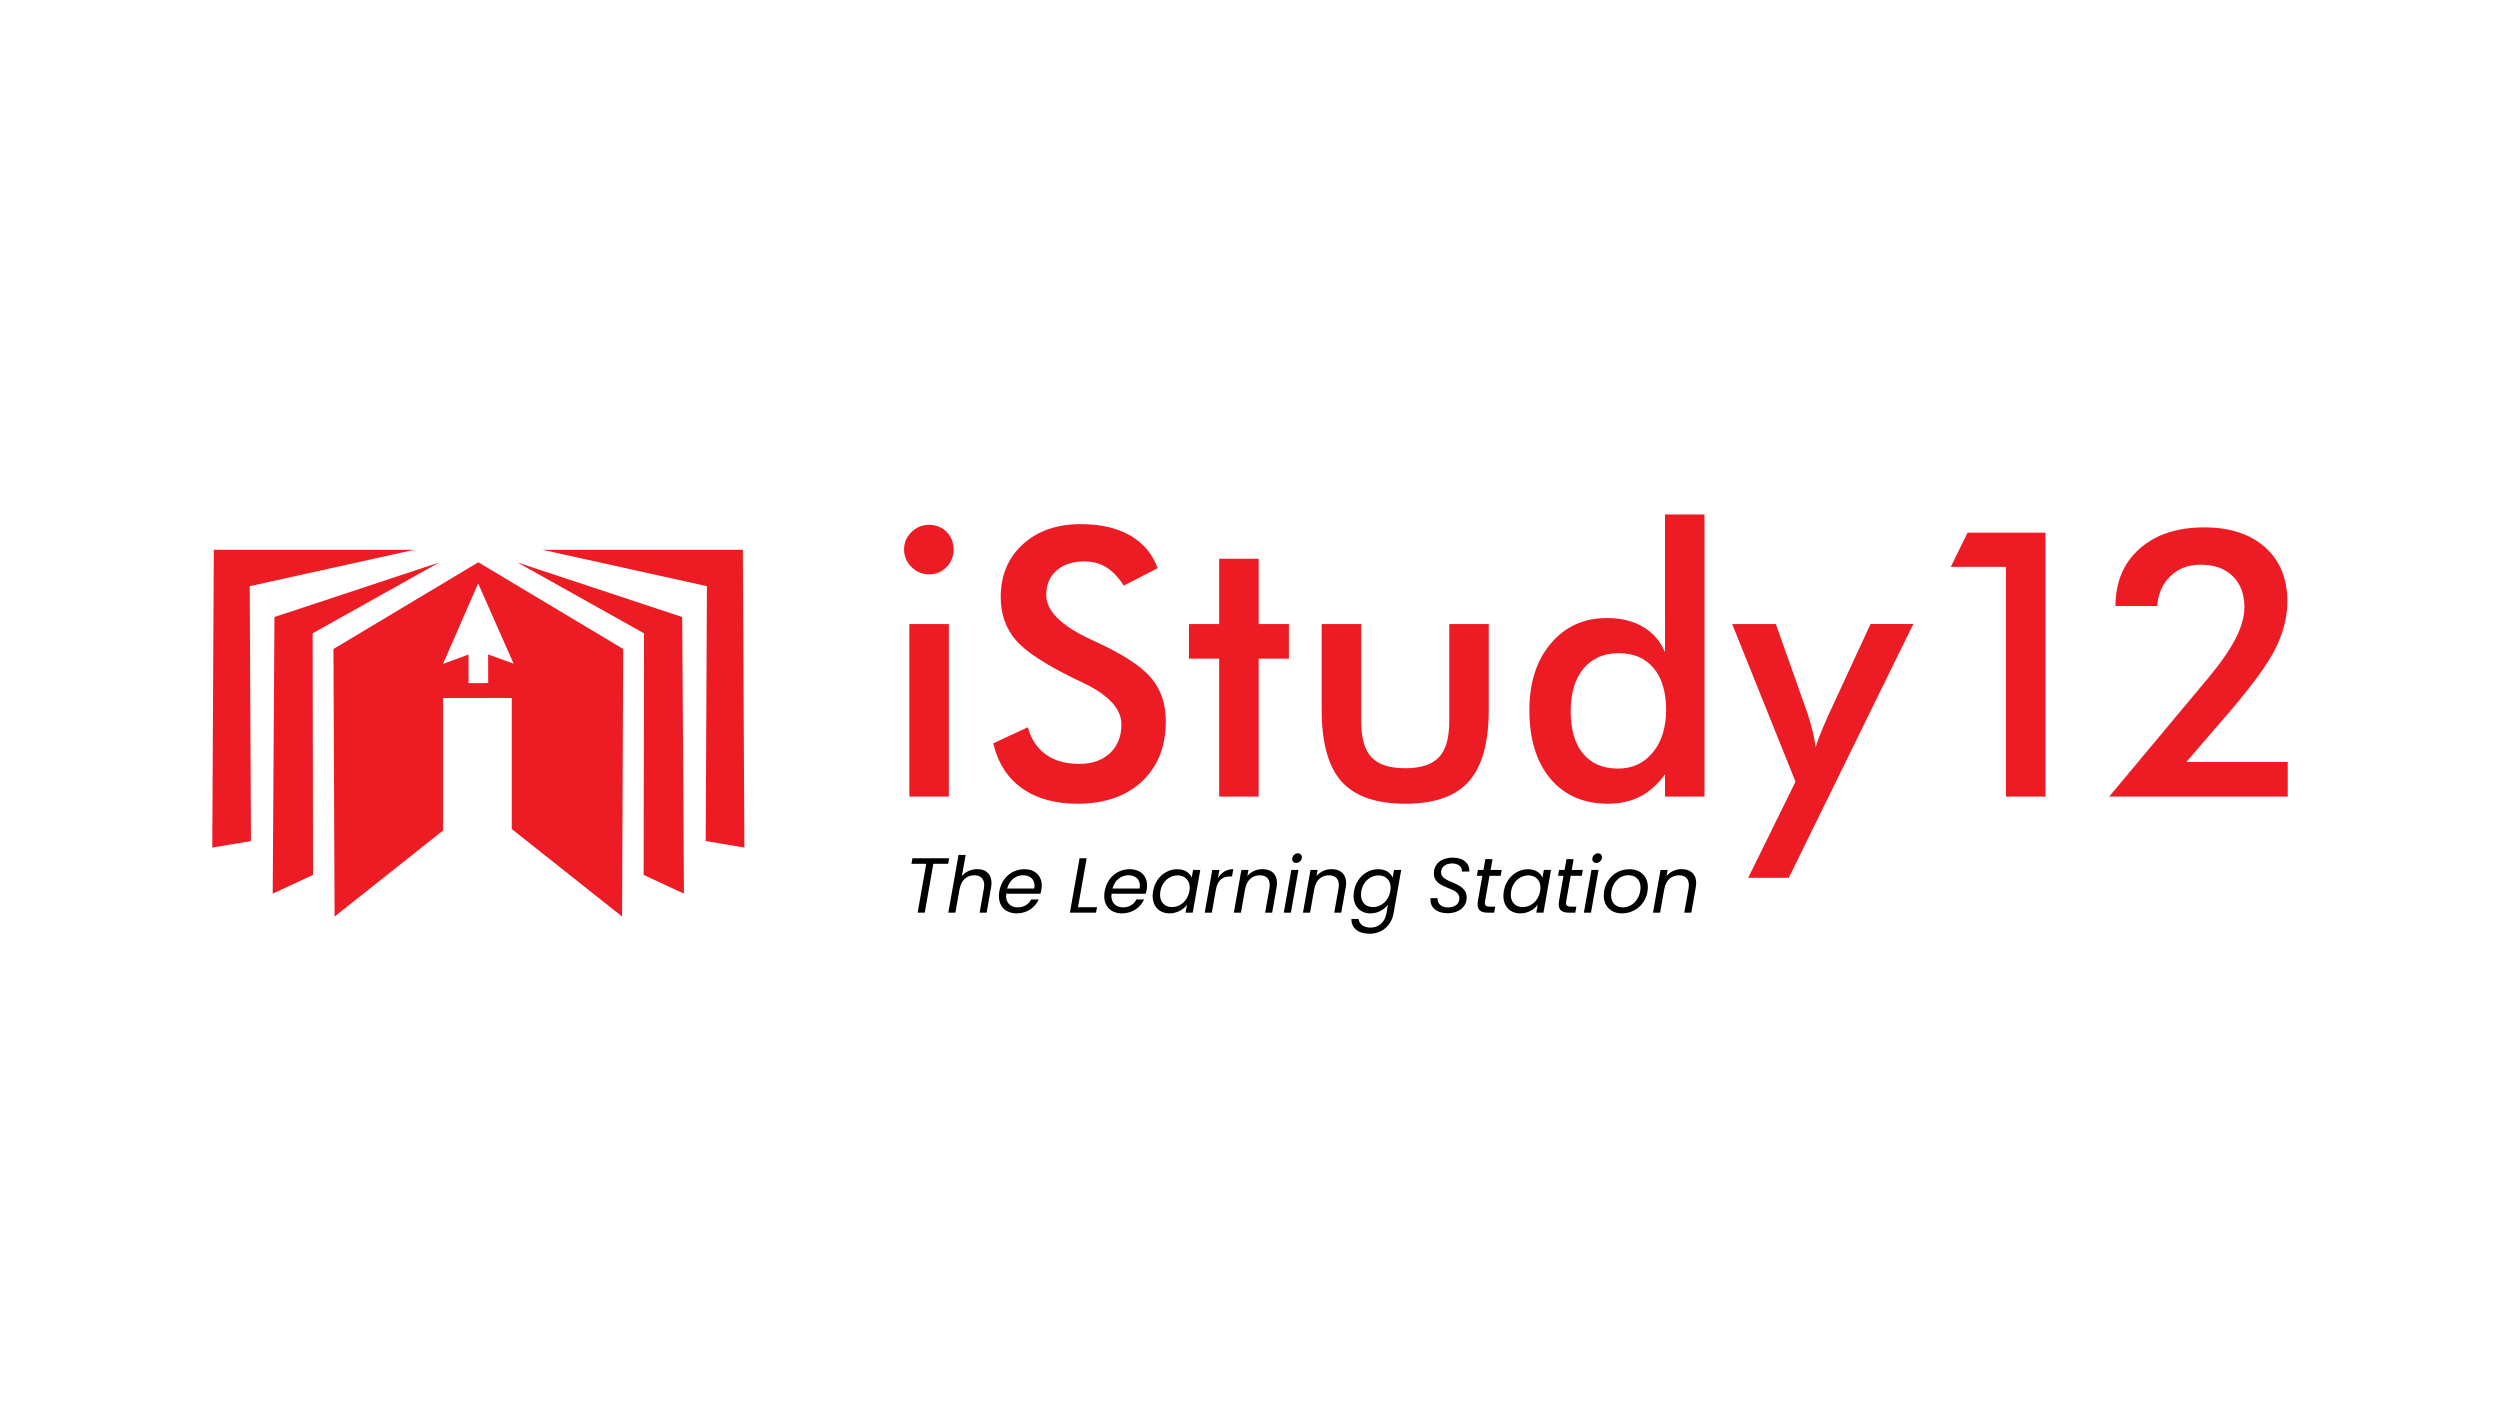 <?xml version="1.0" encoding="utf-8"?>
<!-- Generator: Adobe Illustrator 25.1.0, SVG Export Plug-In . SVG Version: 6.00 Build 0)  -->
<svg version="1.1" id="Layer_1" xmlns="http://www.w3.org/2000/svg" xmlns:xlink="http://www.w3.org/1999/xlink" x="0px" y="0px"
	 viewBox="0 0 1920 1080" style="enable-background:new 0 0 1920 1080;" xml:space="preserve">
<style type="text/css">
	.st0{fill:#ED1C24;}
</style>
<g>
	<g>
		<g>
			<g>
				<polygon class="st0" points="397.44,432 494.59,486.38 494.31,671.95 525.27,686.31 523.93,473.87 				"/>
			</g>
			<g>
				<polygon class="st0" points="571.69,650.94 570.5,422.27 416.73,422.27 542.92,450.17 541.97,645.93 				"/>
			</g>
			<g>
				<polygon class="st0" points="337.27,432 210.78,473.87 209.44,686.31 240.4,671.95 240.12,486.38 				"/>
			</g>
			<g>
				<polygon class="st0" points="317.98,422.27 164.2,422.27 163.02,650.94 192.74,645.93 191.79,450.17 				"/>
			</g>
		</g>
		<g>
			<path class="st0" d="M367.35,431.83l-111.26,66.6l0.87,205.48l83.29-66.06v-101.8h27.21l20.17-0.03v0.03h5.41v100.66l84.73,67.2
				l0.84-205.48L367.35,431.83z M374.88,502.62l0.05,21.99l-15.09,0.05l-0.03-21.99l-19.57,7.2l26.97-61.79l27.24,61.62
				L374.88,502.62z"/>
		</g>
	</g>
	<g>
		<path class="st0" d="M694.32,421.95c0-5.12,1.89-9.55,5.66-13.28c3.77-3.73,8.27-5.59,13.49-5.59c5.4,0,9.9,1.8,13.49,5.38
			c3.59,3.59,5.38,8.09,5.38,13.49c0,5.41-1.82,9.95-5.45,13.63c-3.64,3.68-8.11,5.52-13.42,5.52c-5.22,0-9.72-1.89-13.49-5.66
			C696.21,431.67,694.32,427.17,694.32,421.95z M698.37,611.81V479.27h30.34v132.54H698.37z"/>
		<path class="st0" d="M762.82,570.85l26.56-12.3c2.52,9.14,7.13,16.1,13.84,20.9c6.71,4.8,15.28,7.2,25.72,7.2
			c9.88,0,17.73-2.75,23.56-8.25c5.82-5.5,8.74-12.86,8.74-22.09c0-12.02-9.97-22.74-29.92-32.16c-2.8-1.4-4.94-2.42-6.43-3.08
			c-22.56-11-37.59-20.95-45.09-29.85c-7.5-8.9-11.25-19.78-11.25-32.64c0-16.68,5.66-30.2,16.99-40.54
			c11.32-10.35,26.17-15.52,44.53-15.52c15.1,0,27.73,2.91,37.89,8.74c10.16,5.83,17.2,14.19,21.11,25.1l-26,13.42
			c-4.1-6.43-8.6-11.14-13.49-14.12c-4.89-2.98-10.51-4.47-16.85-4.47c-8.95,0-16.06,2.33-21.32,6.99c-5.27,4.66-7.9,10.9-7.9,18.73
			c0,12.3,11.56,23.77,34.67,34.39c1.77,0.84,3.17,1.49,4.19,1.96c20.22,9.32,34.11,18.43,41.66,27.33
			c7.55,8.9,11.32,20.02,11.32,33.34c0,19.39-6.11,34.79-18.31,46.21c-12.21,11.42-28.71,17.13-49.49,17.13
			c-17.43,0-31.71-4.01-42.85-12.02C773.57,597.22,766.27,585.76,762.82,570.85z"/>
		<path class="st0" d="M936.32,611.81V505.84h-23.21v-26.56h23.21v-50.19h30.34v50.19h23.21v26.56h-23.21v105.97H936.32z"/>
		<path class="st0" d="M1045.37,479.27v74.66c0,12.86,2.66,22.09,7.97,27.68c5.31,5.59,13.93,8.39,25.86,8.39
			c11.93,0,20.55-2.8,25.86-8.39c5.31-5.59,7.97-14.82,7.97-27.68v-74.66h30.34v65.57c0,25.35-5.08,43.76-15.24,55.22
			c-10.16,11.46-26.38,17.2-48.65,17.2c-22.65,0-39.05-5.68-49.21-17.06c-10.16-11.37-15.24-29.83-15.24-55.36v-65.57H1045.37z"/>
		<path class="st0" d="M1278.71,395.11h30.34v216.7h-30.34v-17.2c-5.41,7.64-11.72,13.33-18.94,17.06
			c-7.22,3.73-15.5,5.59-24.82,5.59c-18.73,0-33.48-6.41-44.25-19.22c-10.76-12.81-16.15-30.36-16.15-52.64
			c0-21.16,5.5-38.24,16.5-51.24c11-13,25.35-19.5,43.06-19.5c10.81,0,20.06,2.26,27.75,6.78c7.69,4.52,13.3,11.02,16.85,19.5
			V395.11z M1279.55,545.12c0-13.7-3.19-24.37-9.58-32.02c-6.39-7.64-15.31-11.46-26.77-11.46s-20.48,3.94-27.05,11.81
			c-6.57,7.88-9.86,18.8-9.86,32.78c0,14.08,3.17,24.93,9.51,32.58c6.34,7.64,15.28,11.46,26.84,11.46c11,0,19.9-4.12,26.7-12.37
			C1276.15,569.66,1279.55,558.73,1279.55,545.12z"/>
		<path class="st0" d="M1373.78,674.16h-31.18l36.35-73.82l-48.65-121.07h33.55l24.33,68.64c1.4,4.19,2.63,8.46,3.71,12.79
			c1.07,4.33,1.93,8.74,2.59,13.21c1.21-4.66,4.1-12.07,8.67-22.23l0.7-1.68l32.71-70.74h32.85L1373.78,674.16z"/>
		<path class="st0" d="M1540.57,611.81V435.37h-42.36l12.86-26.28h59.84v202.72H1540.57z"/>
		<path class="st0" d="M1756.98,585.25v26.56h-137.15l76.47-91.57c9.51-11.46,16.45-21.53,20.83-30.2
			c4.38-8.67,6.57-16.54,6.57-23.63c0-10.16-3.01-18.15-9.02-23.98c-6.01-5.82-14.24-8.74-24.68-8.74c-9.32,0-17.01,2.91-23.07,8.74
			c-6.06,5.83-9.46,13.49-10.21,23h-32.02c0-18.36,6.15-33.02,18.45-43.97c12.3-10.95,28.85-16.43,49.63-16.43
			c19.76,0,35.35,5.08,46.77,15.24c11.42,10.16,17.13,24,17.13,41.52c0,12.49-3.29,25.1-9.86,37.82
			c-6.57,12.72-20.48,31.2-41.73,55.43l-26,30.2H1756.98z"/>
	</g>
	<g>
		<path d="M700.74,659.17h28.22l-0.78,4.25H716.8l-6.59,37.51h-5.45l6.59-37.51h-11.38L700.74,659.17z"/>
		<path d="M736.16,656.59h5.45l-2.88,16.24c2.76-3.42,7.19-5.33,11.8-5.33c7.31,0,12.28,4.67,10.61,14.08l-3.42,19.35h-5.39
			l3.3-18.58c1.14-6.71-1.86-10.13-7.37-10.13c-5.57,0-10.01,3.48-11.27,10.55v-0.12l-3.24,18.28h-5.45L736.16,656.59z"/>
		<path d="M780.8,701.47c-9.35,0-15.16-6.59-13.3-17.02c1.86-10.37,9.71-16.9,19.23-16.9c9.53,0,14.62,6.71,13.06,15.58
			c-0.18,1.14-0.42,2.1-0.78,3.24h-26.25c-0.84,6.71,3.18,10.49,8.87,10.49c4.91,0,8.45-2.52,10.25-6.05h5.87
			C795,696.8,788.95,701.47,780.8,701.47z M773.49,682.42h20.79c1.2-6.71-2.94-10.25-8.57-10.25
			C780.32,672.17,775.17,675.83,773.49,682.42z"/>
		<path d="M834.56,659.17l-6.65,37.57h14.62l-0.78,4.19h-20.07l7.43-41.76H834.56z"/>
		<path d="M861.7,701.47c-9.35,0-15.16-6.59-13.3-17.02c1.86-10.37,9.71-16.9,19.23-16.9c9.53,0,14.62,6.71,13.06,15.58
			c-0.18,1.14-0.42,2.1-0.78,3.24h-26.25c-0.84,6.71,3.18,10.49,8.87,10.49c4.91,0,8.45-2.52,10.25-6.05h5.87
			C875.91,696.8,869.85,701.47,861.7,701.47z M854.39,682.42h20.79c1.2-6.71-2.94-10.25-8.57-10.25
			C861.23,672.17,856.07,675.83,854.39,682.42z"/>
		<path d="M904.19,667.56c6.11,0,9.71,3.12,11.03,6.53l1.08-5.99h5.51L916,700.93h-5.51l1.14-6.11c-2.64,3.54-7.43,6.65-13.48,6.65
			c-8.75,0-14.38-6.89-12.58-17.08C887.35,674.15,895.32,667.56,904.19,667.56z M904.43,672.29c-5.99,0-11.92,4.37-13.24,12.1
			c-1.38,7.73,2.94,12.28,8.93,12.28c5.99,0,11.92-4.49,13.3-12.22C914.8,676.85,910.42,672.29,904.43,672.29z"/>
		<path d="M930.68,700.93h-5.45l5.81-32.84h5.45l-1.08,6.23c2.58-4.19,6.59-6.83,11.8-6.83l-1.02,5.63h-1.44
			c-5.21,0-9.53,2.34-10.91,9.95L930.68,700.93z"/>
		<path d="M974.91,682.36c1.14-6.71-1.86-10.13-7.37-10.13c-5.57,0-10.01,3.48-11.27,10.55v-0.12l-3.24,18.28h-5.45l5.81-32.84h5.45
			l-0.84,4.73c2.76-3.47,7.07-5.33,11.5-5.33c7.55,0,12.58,4.67,10.91,14.08L977,700.93h-5.39L974.91,682.36z"/>
		<path d="M991.75,668.1h5.45l-5.81,32.84h-5.45L991.75,668.1z M992.47,659.05c0.36-2.1,2.28-3.71,4.31-3.71
			c2.04,0,3.36,1.62,3,3.71c-0.36,2.1-2.28,3.71-4.31,3.71S992.11,661.15,992.47,659.05z"/>
		<path d="M1028,682.36c1.14-6.71-1.86-10.13-7.37-10.13c-5.57,0-10.01,3.48-11.27,10.55v-0.12l-3.24,18.28h-5.45l5.81-32.84h5.45
			l-0.84,4.73c2.76-3.47,7.07-5.33,11.5-5.33c7.55,0,12.58,4.67,10.91,14.08l-3.42,19.35h-5.39L1028,682.36z"/>
		<path d="M1058.51,667.56c5.93,0,9.77,3,11.03,6.53l1.08-5.99h5.51l-5.93,33.56c-1.62,9.05-8.81,15.46-18.4,15.46
			c-8.63,0-14.08-4.37-13.9-11.38h5.45c0.48,3.95,3.9,6.65,9.29,6.65c5.81,0,10.85-3.72,12.1-10.73l1.2-6.89
			c-2.64,3.54-7.43,6.71-13.42,6.71c-8.81,0-14.44-6.89-12.64-17.08C1041.67,674.15,1049.64,667.56,1058.51,667.56z M1058.75,672.29
			c-5.99,0-11.92,4.37-13.24,12.1c-1.38,7.73,2.94,12.28,8.93,12.28s11.92-4.49,13.3-12.22
			C1069.11,676.85,1064.74,672.29,1058.75,672.29z"/>
		<path d="M1111.66,701.35c-8.21,0-13.78-4.49-13-11.57h5.39c-0.24,3.54,2.1,7.13,7.85,7.13c5.21,0,8.63-2.34,8.87-6.59
			c0.66-10.07-19.95-6.65-19.54-19.89c0.06-7.07,5.99-11.8,14.44-11.8c8.39,0,13.12,4.61,12.82,10.73h-5.69
			c0.24-3.06-2.22-6.23-7.43-6.23c-4.91,0-8.39,2.4-8.63,6.41c-0.6,9.47,20.31,6.77,19.65,20.37
			C1126.16,696.44,1120.47,701.35,1111.66,701.35z"/>
		<path d="M1138.45,672.59h-4.19l0.78-4.49h4.25l1.44-8.27h5.51l-1.44,8.27h8.51l-0.78,4.49h-8.57l-3.42,19.35
			c-0.6,3.24,0.42,4.37,3.78,4.37h4.01l-0.84,4.61h-4.91c-5.81,0-8.69-2.4-7.55-8.99L1138.45,672.59z"/>
		<path d="M1173.56,667.56c6.11,0,9.71,3.12,11.03,6.53l1.08-5.99h5.51l-5.81,32.84h-5.51l1.14-6.11
			c-2.64,3.54-7.43,6.65-13.48,6.65c-8.75,0-14.38-6.89-12.58-17.08C1156.73,674.15,1164.7,667.56,1173.56,667.56z M1173.8,672.29
			c-5.99,0-11.92,4.37-13.24,12.1c-1.38,7.73,2.94,12.28,8.93,12.28s11.92-4.49,13.3-12.22
			C1184.17,676.85,1179.8,672.29,1173.8,672.29z"/>
		<path d="M1200.77,672.59h-4.19l0.78-4.49h4.25l1.44-8.27h5.51l-1.44,8.27h8.51l-0.78,4.49h-8.57l-3.42,19.35
			c-0.6,3.24,0.42,4.37,3.78,4.37h4.01l-0.84,4.61h-4.91c-5.81,0-8.69-2.4-7.55-8.99L1200.77,672.59z"/>
		<path d="M1222.23,668.1h5.45l-5.81,32.84h-5.45L1222.23,668.1z M1222.95,659.05c0.36-2.1,2.28-3.71,4.31-3.71
			c2.04,0,3.36,1.62,3,3.71c-0.36,2.1-2.28,3.71-4.31,3.71C1223.9,662.76,1222.59,661.15,1222.95,659.05z"/>
		<path d="M1245.6,701.47c-8.33,0-13.9-5.45-13.9-13.66c0-11.21,8.39-20.25,19.77-20.25c8.33,0,14.08,5.39,14.08,13.72
			C1265.55,692.55,1256.92,701.47,1245.6,701.47z M1246.26,696.86c7.97,0,13.66-7.25,13.66-15.28c0-6.35-4.25-9.41-9.23-9.41
			c-8.03,0-13.36,7.25-13.36,15.4C1237.33,693.74,1241.34,696.86,1246.26,696.86z"/>
		<path d="M1296.83,682.36c1.14-6.71-1.86-10.13-7.37-10.13c-5.57,0-10.01,3.48-11.27,10.55v-0.12l-3.24,18.28h-5.45l5.81-32.84
			h5.45l-0.84,4.73c2.76-3.47,7.07-5.33,11.5-5.33c7.55,0,12.58,4.67,10.91,14.08l-3.42,19.35h-5.39L1296.83,682.36z"/>
	</g>
</g>
</svg>
